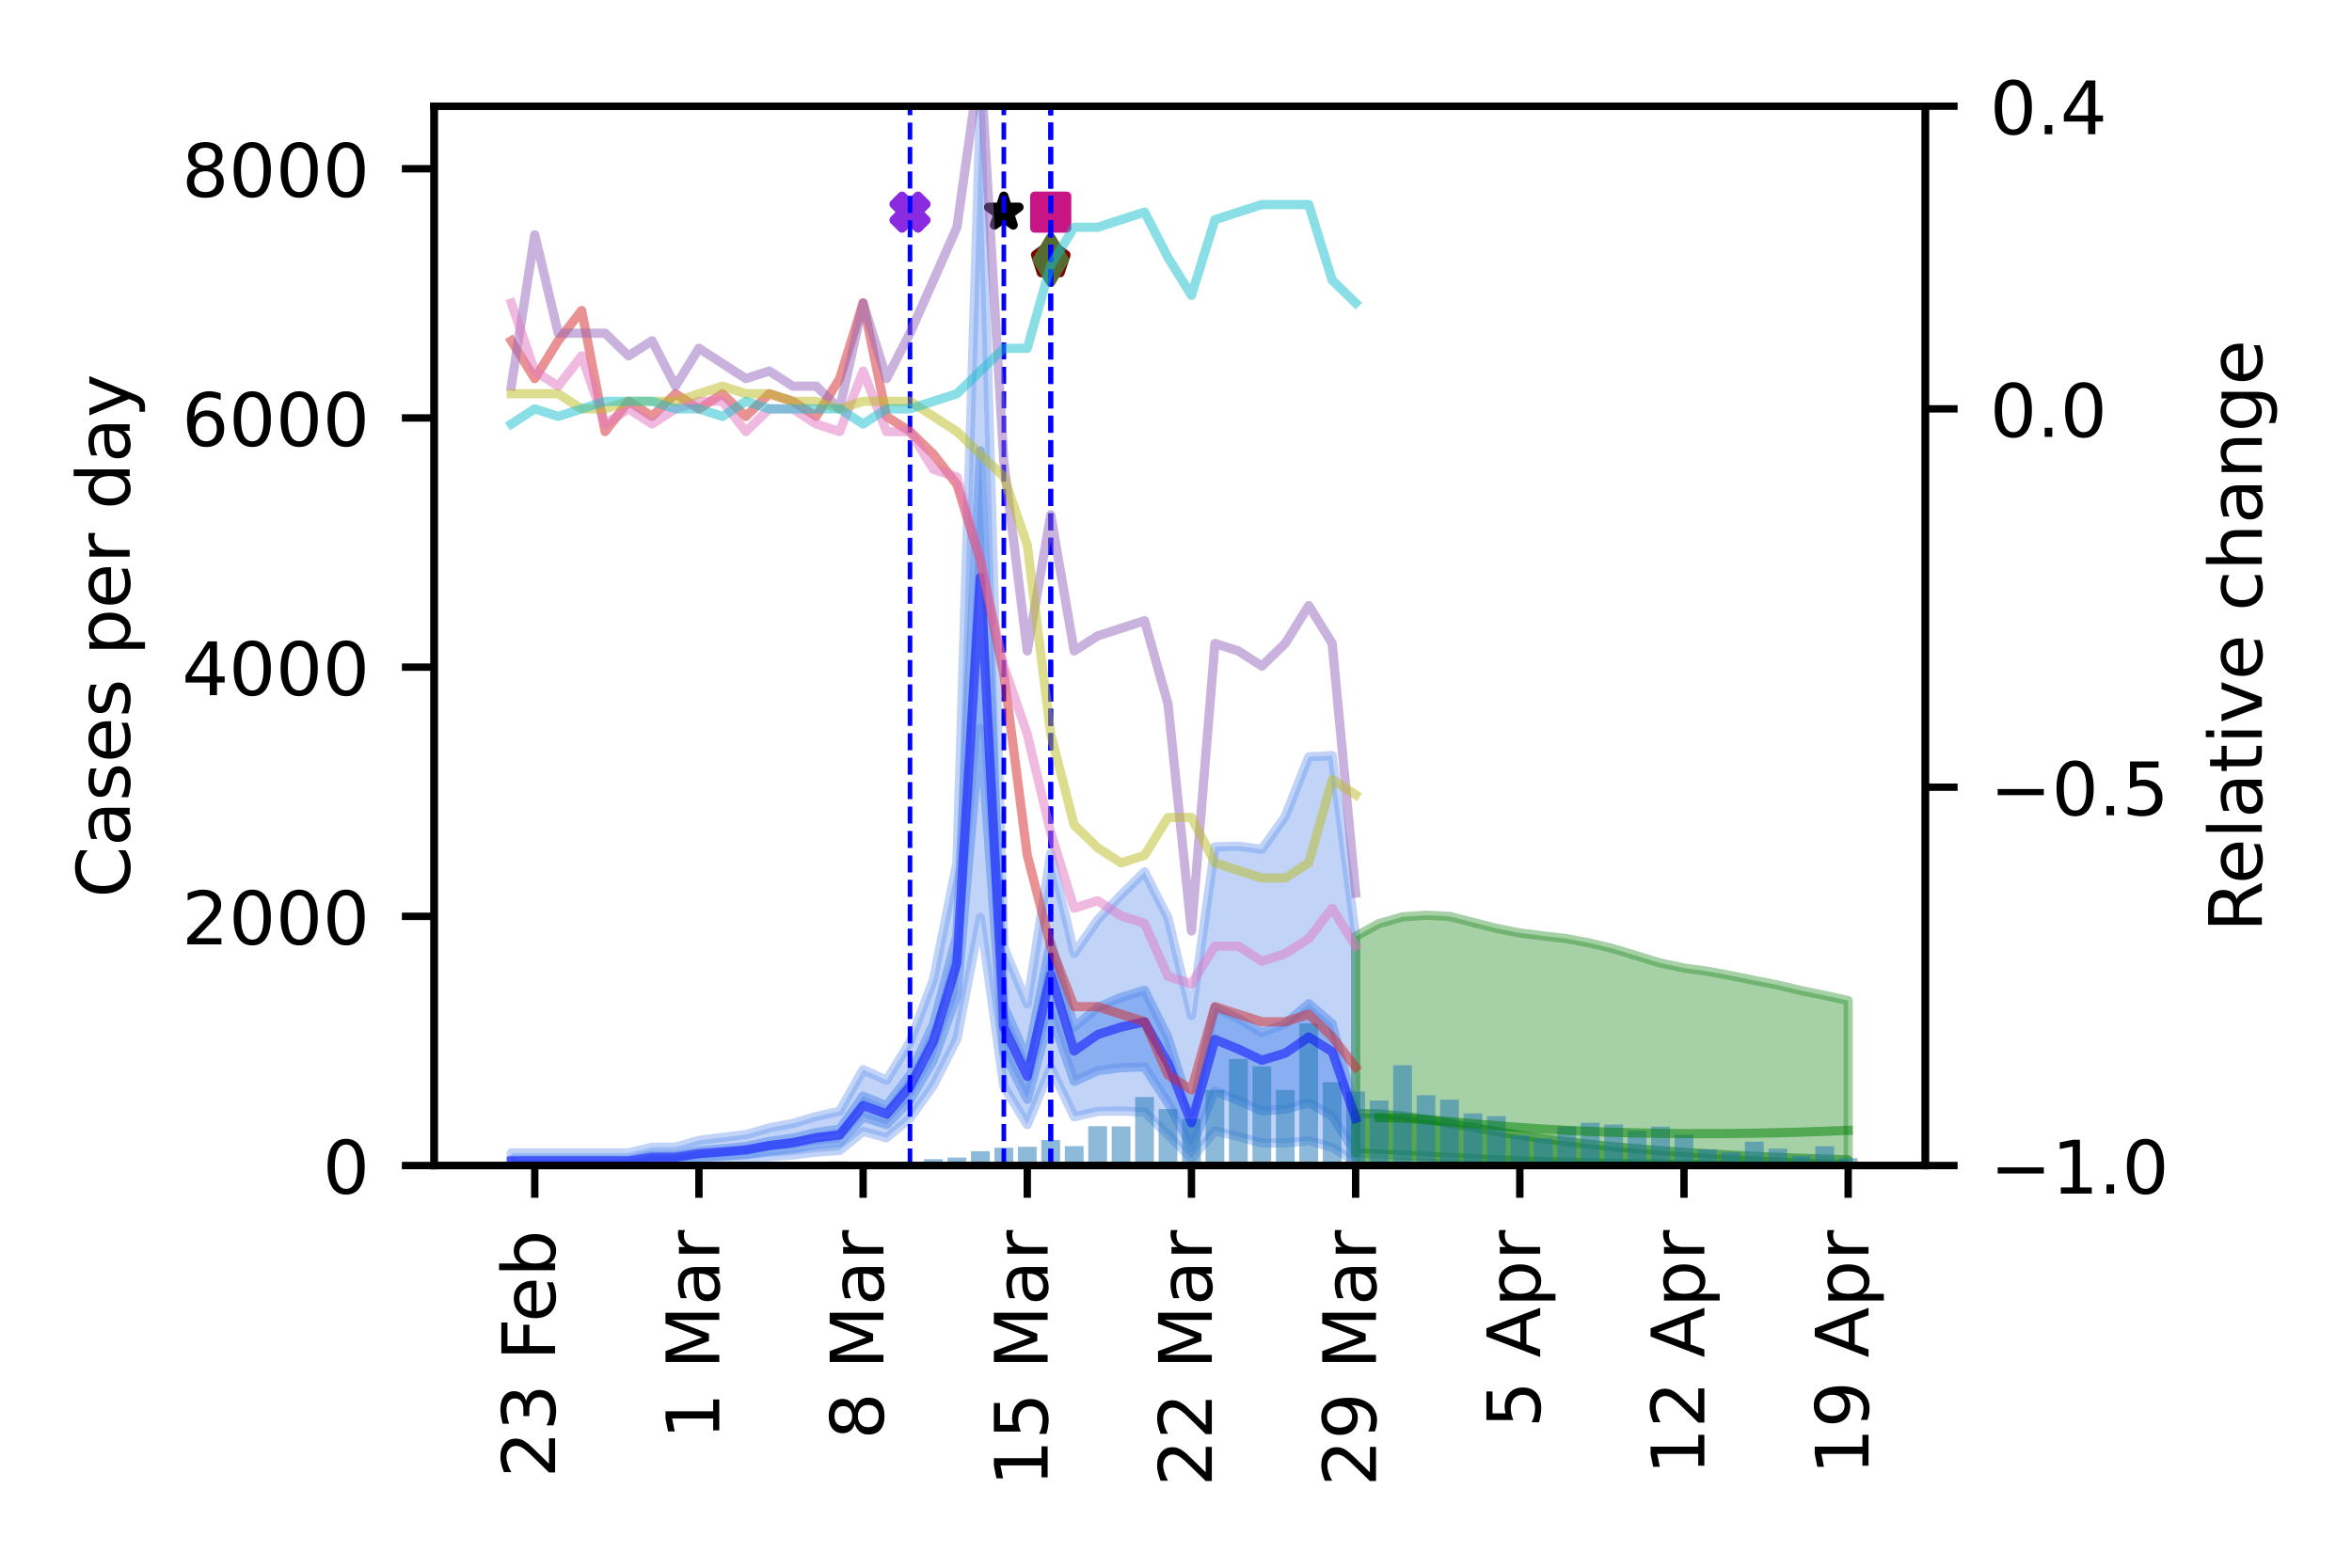 <?xml version="1.0" encoding="utf-8" standalone="no"?>
<!DOCTYPE svg PUBLIC "-//W3C//DTD SVG 1.1//EN"
  "http://www.w3.org/Graphics/SVG/1.1/DTD/svg11.dtd">
<!-- Created with matplotlib (https://matplotlib.org/) -->
<svg height="170.079pt" version="1.1" viewBox="0 0 255.118 170.079" width="255.118pt" xmlns="http://www.w3.org/2000/svg" xmlns:xlink="http://www.w3.org/1999/xlink">
 <defs>
  <style type="text/css">
*{stroke-linecap:butt;stroke-linejoin:round;}
  </style>
 </defs>
 <g id="figure_1">
  <g id="patch_1">
   <path d="M 0 170.079 
L 255.118 170.079 
L 255.118 0 
L 0 0 
z
" style="fill:#ffffff;"/>
  </g>
  <g id="axes_1">
   <g id="patch_2">
    <path d="M 47.09 126.449 
L 208.838 126.449 
L 208.838 11.52 
L 47.09 11.52 
z
" style="fill:#ffffff;"/>
   </g>
   <g id="PolyCollection_1">
    <defs>
     <path d="M 55.46 -44.997 
L 55.46 -43.744 
L 58.004 -43.744 
L 60.548 -43.744 
L 63.092 -43.744 
L 65.636 -43.744 
L 68.18 -43.744 
L 70.724 -43.933 
L 73.268 -43.929 
L 75.812 -44.102 
L 78.356 -44.201 
L 80.9 -44.327 
L 83.444 -44.583 
L 85.988 -44.771 
L 88.532 -45.092 
L 91.076 -45.258 
L 93.62 -47.334 
L 96.164 -46.644 
L 98.708 -48.768 
L 101.252 -52.342 
L 103.796 -57.361 
L 106.34 -70.535 
L 108.884 -52.233 
L 111.428 -48.067 
L 113.972 -54.284 
L 116.516 -48.922 
L 119.06 -49.502 
L 121.604 -49.544 
L 124.148 -49.429 
L 126.692 -46.967 
L 129.236 -44.387 
L 131.78 -47.405 
L 134.324 -46.764 
L 136.868 -46.085 
L 139.412 -46.077 
L 141.956 -46.318 
L 144.5 -45.622 
L 147.044 -44.004 
L 147.044 -68.489 
L 147.044 -68.489 
L 144.5 -88.104 
L 141.956 -87.97 
L 139.412 -81.518 
L 136.868 -77.929 
L 134.324 -78.281 
L 131.78 -78.204 
L 129.236 -59.916 
L 126.692 -70.486 
L 124.148 -75.498 
L 121.604 -72.997 
L 119.06 -70.285 
L 116.516 -66.642 
L 113.972 -77.481 
L 111.428 -61.159 
L 108.884 -67.291 
L 106.34 -158.559 
L 103.796 -76.494 
L 101.252 -63.816 
L 98.708 -57.029 
L 96.164 -52.881 
L 93.62 -54.035 
L 91.076 -49.523 
L 88.532 -48.955 
L 85.988 -48.192 
L 83.444 -47.713 
L 80.9 -46.979 
L 78.356 -46.675 
L 75.812 -46.36 
L 73.268 -45.623 
L 70.724 -45.611 
L 68.18 -44.997 
L 65.636 -44.997 
L 63.092 -44.997 
L 60.548 -44.997 
L 58.004 -44.997 
L 55.46 -44.997 
z
" id="m8c7ae61e50" style="stroke:#6495ed;stroke-opacity:0.4;"/>
    </defs>
    <g clip-path="url(#p4f77be2c24)">
     <use style="fill:#6495ed;fill-opacity:0.4;stroke:#6495ed;stroke-opacity:0.4;" x="0" xlink:href="#m8c7ae61e50" y="170.079"/>
    </g>
   </g>
   <g id="PolyCollection_2">
    <defs>
     <path d="M 55.46 -44.244 
L 55.46 -43.894 
L 58.004 -43.894 
L 60.548 -43.894 
L 63.092 -43.894 
L 65.636 -43.894 
L 68.18 -43.894 
L 70.724 -44.22 
L 73.268 -44.213 
L 75.812 -44.503 
L 78.356 -44.655 
L 80.9 -44.826 
L 83.444 -45.21 
L 85.988 -45.466 
L 88.532 -45.92 
L 91.076 -46.151 
L 93.62 -48.896 
L 96.164 -48.073 
L 98.708 -50.725 
L 101.252 -55.067 
L 103.796 -62.091 
L 106.34 -91.063 
L 108.884 -55.939 
L 111.428 -50.824 
L 113.972 -60.192 
L 116.516 -52.763 
L 119.06 -53.921 
L 121.604 -54.245 
L 124.148 -54.33 
L 126.692 -50.436 
L 129.236 -45.634 
L 131.78 -51.73 
L 134.324 -50.694 
L 136.868 -49.562 
L 139.412 -49.742 
L 141.956 -50.457 
L 144.5 -49.007 
L 147.044 -44.99 
L 147.044 -49.289 
L 147.044 -49.289 
L 144.5 -59.007 
L 141.956 -61.191 
L 139.412 -59.015 
L 136.868 -58.041 
L 134.324 -59.556 
L 131.78 -60.803 
L 129.236 -49.316 
L 126.692 -57.493 
L 124.148 -62.649 
L 121.604 -61.858 
L 119.06 -60.786 
L 116.516 -58.623 
L 113.972 -67.876 
L 111.428 -55.19 
L 108.884 -60.922 
L 106.34 -121.166 
L 103.796 -68.569 
L 101.252 -58.942 
L 98.708 -53.439 
L 96.164 -50.11 
L 93.62 -51.157 
L 91.076 -47.572 
L 88.532 -47.211 
L 85.988 -46.599 
L 83.444 -46.239 
L 80.9 -45.689 
L 78.356 -45.452 
L 75.812 -45.223 
L 73.268 -44.741 
L 70.724 -44.744 
L 68.18 -44.244 
L 65.636 -44.244 
L 63.092 -44.244 
L 60.548 -44.244 
L 58.004 -44.244 
L 55.46 -44.244 
z
" id="m385dd2dbc4" style="stroke:#6495ed;stroke-opacity:0.6;"/>
    </defs>
    <g clip-path="url(#p4f77be2c24)">
     <use style="fill:#6495ed;fill-opacity:0.6;stroke:#6495ed;stroke-opacity:0.6;" x="0" xlink:href="#m385dd2dbc4" y="170.079"/>
    </g>
   </g>
   <g id="PolyCollection_3">
    <defs>
     <path d="M 147.044 -68.489 
L 147.044 -44.004 
L 149.588 -43.955 
L 152.132 -43.913 
L 154.676 -43.869 
L 157.22 -43.829 
L 159.764 -43.794 
L 162.308 -43.763 
L 164.852 -43.737 
L 167.396 -43.715 
L 169.94 -43.697 
L 172.484 -43.683 
L 175.028 -43.672 
L 177.572 -43.663 
L 180.116 -43.656 
L 182.66 -43.65 
L 185.204 -43.646 
L 187.748 -43.642 
L 190.292 -43.64 
L 192.836 -43.638 
L 195.38 -43.636 
L 197.924 -43.635 
L 200.468 -43.634 
L 200.468 -61.525 
L 200.468 -61.525 
L 197.924 -62.085 
L 195.38 -62.605 
L 192.836 -63.216 
L 190.292 -63.715 
L 187.748 -64.231 
L 185.204 -64.707 
L 182.66 -65.052 
L 180.116 -65.592 
L 177.572 -66.368 
L 175.028 -67.142 
L 172.484 -67.76 
L 169.94 -68.249 
L 167.396 -68.543 
L 164.852 -68.859 
L 162.308 -69.367 
L 159.764 -70.006 
L 157.22 -70.658 
L 154.676 -70.786 
L 152.132 -70.61 
L 149.588 -69.882 
L 147.044 -68.489 
z
" id="ma69e1a3e01" style="stroke:#228b22;stroke-opacity:0.4;"/>
    </defs>
    <g clip-path="url(#p4f77be2c24)">
     <use style="fill:#228b22;fill-opacity:0.4;stroke:#228b22;stroke-opacity:0.4;" x="0" xlink:href="#ma69e1a3e01" y="170.079"/>
    </g>
   </g>
   <g id="PolyCollection_4">
    <defs>
     <path d="M 147.044 -49.289 
L 147.044 -44.99 
L 149.588 -44.891 
L 152.132 -44.773 
L 154.676 -44.641 
L 157.22 -44.506 
L 159.764 -44.377 
L 162.308 -44.26 
L 164.852 -44.158 
L 167.396 -44.07 
L 169.94 -43.996 
L 172.484 -43.931 
L 175.028 -43.879 
L 177.572 -43.836 
L 180.116 -43.8 
L 182.66 -43.769 
L 185.204 -43.745 
L 187.748 -43.725 
L 190.292 -43.708 
L 192.836 -43.695 
L 195.38 -43.683 
L 197.924 -43.674 
L 200.468 -43.666 
L 200.468 -44.25 
L 200.468 -44.25 
L 197.924 -44.33 
L 195.38 -44.416 
L 192.836 -44.517 
L 190.292 -44.633 
L 187.748 -44.754 
L 185.204 -44.896 
L 182.66 -45.062 
L 180.116 -45.239 
L 177.572 -45.448 
L 175.028 -45.67 
L 172.484 -45.926 
L 169.94 -46.221 
L 167.396 -46.54 
L 164.852 -46.913 
L 162.308 -47.325 
L 159.764 -47.764 
L 157.22 -48.206 
L 154.676 -48.633 
L 152.132 -49.008 
L 149.588 -49.231 
L 147.044 -49.289 
z
" id="mb381c93f26" style="stroke:#228b22;stroke-opacity:0.6;"/>
    </defs>
    <g clip-path="url(#p4f77be2c24)">
     <use style="fill:#228b22;fill-opacity:0.6;stroke:#228b22;stroke-opacity:0.6;" x="0" xlink:href="#mb381c93f26" y="170.079"/>
    </g>
   </g>
   <g id="PathCollection_1">
    <defs>
     <path d="M -0.866 1.732 
L 0 0.866 
L 0.866 1.732 
L 1.732 0.866 
L 0.866 0 
L 1.732 -0.866 
L 0.866 -1.732 
L 0 -0.866 
L -0.866 -1.732 
L -1.732 -0.866 
L -0.866 0 
L -1.732 0.866 
z
" id="m01261a9354" style="stroke:#8a2be2;"/>
    </defs>
    <g clip-path="url(#p4f77be2c24)">
     <use style="fill:#8a2be2;stroke:#8a2be2;" x="98.708" xlink:href="#m01261a9354" y="23.013"/>
    </g>
   </g>
   <g id="PathCollection_2">
    <defs>
     <path d="M 0 -1.732 
L -0.389 -0.535 
L -1.647 -0.535 
L -0.629 0.204 
L -1.018 1.401 
L -0 0.662 
L 1.018 1.401 
L 0.629 0.204 
L 1.647 -0.535 
L 0.389 -0.535 
z
" id="m99757c0615" style="stroke:#000000;"/>
    </defs>
    <g clip-path="url(#p4f77be2c24)">
     <use style="stroke:#000000;" x="108.884" xlink:href="#m99757c0615" y="23.013"/>
    </g>
   </g>
   <g id="PathCollection_3">
    <defs>
     <path d="M -1.732 1.732 
L 1.732 1.732 
L 1.732 -1.732 
L -1.732 -1.732 
z
" id="m9af6809c92" style="stroke:#c71585;"/>
    </defs>
    <g clip-path="url(#p4f77be2c24)">
     <use style="fill:#c71585;stroke:#c71585;" x="113.972" xlink:href="#m9af6809c92" y="23.013"/>
    </g>
   </g>
   <g id="PathCollection_4">
    <defs>
     <path d="M 0 -1.732 
L -1.647 -0.535 
L -1.018 1.401 
L 1.018 1.401 
L 1.647 -0.535 
z
" id="md585a02ce7" style="stroke:#800000;"/>
    </defs>
    <g clip-path="url(#p4f77be2c24)">
     <use style="fill:#800000;stroke:#800000;" x="113.972" xlink:href="#md585a02ce7" y="28.185"/>
    </g>
   </g>
   <g id="PathCollection_5">
    <defs>
     <path d="M -0 2.449 
L 1.47 0 
L 0 -2.449 
L -1.47 -0 
z
" id="md67395e097" style="stroke:#556b2f;"/>
    </defs>
    <g clip-path="url(#p4f77be2c24)">
     <use style="fill:#556b2f;stroke:#556b2f;" x="113.972" xlink:href="#md67395e097" y="28.185"/>
    </g>
   </g>
   <g id="patch_3">
    <path clip-path="url(#p4f77be2c24)" d="M 54.442 126.449 
L 56.477 126.449 
L 56.477 126.449 
L 54.442 126.449 
z
" style="fill:#1f77b4;opacity:0.5;"/>
   </g>
   <g id="patch_4">
    <path clip-path="url(#p4f77be2c24)" d="M 56.986 126.449 
L 59.021 126.449 
L 59.021 126.449 
L 56.986 126.449 
z
" style="fill:#1f77b4;opacity:0.5;"/>
   </g>
   <g id="patch_5">
    <path clip-path="url(#p4f77be2c24)" d="M 59.53 126.449 
L 61.565 126.449 
L 61.565 126.449 
L 59.53 126.449 
z
" style="fill:#1f77b4;opacity:0.5;"/>
   </g>
   <g id="patch_6">
    <path clip-path="url(#p4f77be2c24)" d="M 62.074 126.449 
L 64.109 126.449 
L 64.109 126.449 
L 62.074 126.449 
z
" style="fill:#1f77b4;opacity:0.5;"/>
   </g>
   <g id="patch_7">
    <path clip-path="url(#p4f77be2c24)" d="M 64.618 126.449 
L 66.653 126.449 
L 66.653 126.422 
L 64.618 126.422 
z
" style="fill:#1f77b4;opacity:0.5;"/>
   </g>
   <g id="patch_8">
    <path clip-path="url(#p4f77be2c24)" d="M 67.162 126.449 
L 69.197 126.449 
L 69.197 126.449 
L 67.162 126.449 
z
" style="fill:#1f77b4;opacity:0.5;"/>
   </g>
   <g id="patch_9">
    <path clip-path="url(#p4f77be2c24)" d="M 69.706 126.449 
L 71.741 126.449 
L 71.741 126.408 
L 69.706 126.408 
z
" style="fill:#1f77b4;opacity:0.5;"/>
   </g>
   <g id="patch_10">
    <path clip-path="url(#p4f77be2c24)" d="M 72.25 126.449 
L 74.285 126.449 
L 74.285 126.422 
L 72.25 126.422 
z
" style="fill:#1f77b4;opacity:0.5;"/>
   </g>
   <g id="patch_11">
    <path clip-path="url(#p4f77be2c24)" d="M 74.794 126.449 
L 76.829 126.449 
L 76.829 126.408 
L 74.794 126.408 
z
" style="fill:#1f77b4;opacity:0.5;"/>
   </g>
   <g id="patch_12">
    <path clip-path="url(#p4f77be2c24)" d="M 77.338 126.449 
L 79.373 126.449 
L 79.373 126.395 
L 77.338 126.395 
z
" style="fill:#1f77b4;opacity:0.5;"/>
   </g>
   <g id="patch_13">
    <path clip-path="url(#p4f77be2c24)" d="M 79.882 126.449 
L 81.917 126.449 
L 81.917 126.395 
L 79.882 126.395 
z
" style="fill:#1f77b4;opacity:0.5;"/>
   </g>
   <g id="patch_14">
    <path clip-path="url(#p4f77be2c24)" d="M 82.426 126.449 
L 84.461 126.449 
L 84.461 126.368 
L 82.426 126.368 
z
" style="fill:#1f77b4;opacity:0.5;"/>
   </g>
   <g id="patch_15">
    <path clip-path="url(#p4f77be2c24)" d="M 84.97 126.449 
L 87.006 126.449 
L 87.006 126.381 
L 84.97 126.381 
z
" style="fill:#1f77b4;opacity:0.5;"/>
   </g>
   <g id="patch_16">
    <path clip-path="url(#p4f77be2c24)" d="M 87.514 126.449 
L 89.55 126.449 
L 89.55 126.287 
L 87.514 126.287 
z
" style="fill:#1f77b4;opacity:0.5;"/>
   </g>
   <g id="patch_17">
    <path clip-path="url(#p4f77be2c24)" d="M 90.058 126.449 
L 92.094 126.449 
L 92.094 126.003 
L 90.058 126.003 
z
" style="fill:#1f77b4;opacity:0.5;"/>
   </g>
   <g id="patch_18">
    <path clip-path="url(#p4f77be2c24)" d="M 92.602 126.449 
L 94.638 126.449 
L 94.638 126.111 
L 92.602 126.111 
z
" style="fill:#1f77b4;opacity:0.5;"/>
   </g>
   <g id="patch_19">
    <path clip-path="url(#p4f77be2c24)" d="M 95.146 126.449 
L 97.182 126.449 
L 97.182 126.408 
L 95.146 126.408 
z
" style="fill:#1f77b4;opacity:0.5;"/>
   </g>
   <g id="patch_20">
    <path clip-path="url(#p4f77be2c24)" d="M 97.69 126.449 
L 99.726 126.449 
L 99.726 126.057 
L 97.69 126.057 
z
" style="fill:#1f77b4;opacity:0.5;"/>
   </g>
   <g id="patch_21">
    <path clip-path="url(#p4f77be2c24)" d="M 100.234 126.449 
L 102.27 126.449 
L 102.27 125.759 
L 100.234 125.759 
z
" style="fill:#1f77b4;opacity:0.5;"/>
   </g>
   <g id="patch_22">
    <path clip-path="url(#p4f77be2c24)" d="M 102.778 126.449 
L 104.814 126.449 
L 104.814 125.584 
L 102.778 125.584 
z
" style="fill:#1f77b4;opacity:0.5;"/>
   </g>
   <g id="patch_23">
    <path clip-path="url(#p4f77be2c24)" d="M 105.322 126.449 
L 107.358 126.449 
L 107.358 124.894 
L 105.322 124.894 
z
" style="fill:#1f77b4;opacity:0.5;"/>
   </g>
   <g id="patch_24">
    <path clip-path="url(#p4f77be2c24)" d="M 107.866 126.449 
L 109.902 126.449 
L 109.902 124.516 
L 107.866 124.516 
z
" style="fill:#1f77b4;opacity:0.5;"/>
   </g>
   <g id="patch_25">
    <path clip-path="url(#p4f77be2c24)" d="M 110.41 126.449 
L 112.446 126.449 
L 112.446 124.408 
L 110.41 124.408 
z
" style="fill:#1f77b4;opacity:0.5;"/>
   </g>
   <g id="patch_26">
    <path clip-path="url(#p4f77be2c24)" d="M 112.954 126.449 
L 114.99 126.449 
L 114.99 123.678 
L 112.954 123.678 
z
" style="fill:#1f77b4;opacity:0.5;"/>
   </g>
   <g id="patch_27">
    <path clip-path="url(#p4f77be2c24)" d="M 115.498 126.449 
L 117.534 126.449 
L 117.534 124.34 
L 115.498 124.34 
z
" style="fill:#1f77b4;opacity:0.5;"/>
   </g>
   <g id="patch_28">
    <path clip-path="url(#p4f77be2c24)" d="M 118.042 126.449 
L 120.078 126.449 
L 120.078 122.177 
L 118.042 122.177 
z
" style="fill:#1f77b4;opacity:0.5;"/>
   </g>
   <g id="patch_29">
    <path clip-path="url(#p4f77be2c24)" d="M 120.586 126.449 
L 122.622 126.449 
L 122.622 122.204 
L 120.586 122.204 
z
" style="fill:#1f77b4;opacity:0.5;"/>
   </g>
   <g id="patch_30">
    <path clip-path="url(#p4f77be2c24)" d="M 123.13 126.449 
L 125.166 126.449 
L 125.166 119.014 
L 123.13 119.014 
z
" style="fill:#1f77b4;opacity:0.5;"/>
   </g>
   <g id="patch_31">
    <path clip-path="url(#p4f77be2c24)" d="M 125.674 126.449 
L 127.71 126.449 
L 127.71 120.325 
L 125.674 120.325 
z
" style="fill:#1f77b4;opacity:0.5;"/>
   </g>
   <g id="patch_32">
    <path clip-path="url(#p4f77be2c24)" d="M 128.218 126.449 
L 130.254 126.449 
L 130.254 121.38 
L 128.218 121.38 
z
" style="fill:#1f77b4;opacity:0.5;"/>
   </g>
   <g id="patch_33">
    <path clip-path="url(#p4f77be2c24)" d="M 130.762 126.449 
L 132.798 126.449 
L 132.798 118.244 
L 130.762 118.244 
z
" style="fill:#1f77b4;opacity:0.5;"/>
   </g>
   <g id="patch_34">
    <path clip-path="url(#p4f77be2c24)" d="M 133.306 126.449 
L 135.342 126.449 
L 135.342 114.891 
L 133.306 114.891 
z
" style="fill:#1f77b4;opacity:0.5;"/>
   </g>
   <g id="patch_35">
    <path clip-path="url(#p4f77be2c24)" d="M 135.85 126.449 
L 137.886 126.449 
L 137.886 115.689 
L 135.85 115.689 
z
" style="fill:#1f77b4;opacity:0.5;"/>
   </g>
   <g id="patch_36">
    <path clip-path="url(#p4f77be2c24)" d="M 138.394 126.449 
L 140.43 126.449 
L 140.43 118.257 
L 138.394 118.257 
z
" style="fill:#1f77b4;opacity:0.5;"/>
   </g>
   <g id="patch_37">
    <path clip-path="url(#p4f77be2c24)" d="M 140.939 126.449 
L 142.974 126.449 
L 142.974 111.025 
L 140.939 111.025 
z
" style="fill:#1f77b4;opacity:0.5;"/>
   </g>
   <g id="patch_38">
    <path clip-path="url(#p4f77be2c24)" d="M 143.483 126.449 
L 145.518 126.449 
L 145.518 117.419 
L 143.483 117.419 
z
" style="fill:#1f77b4;opacity:0.5;"/>
   </g>
   <g id="patch_39">
    <path clip-path="url(#p4f77be2c24)" d="M 146.027 126.449 
L 148.062 126.449 
L 148.062 118.419 
L 146.027 118.419 
z
" style="fill:#1f77b4;opacity:0.5;"/>
   </g>
   <g id="patch_40">
    <path clip-path="url(#p4f77be2c24)" d="M 148.571 126.449 
L 150.606 126.449 
L 150.606 119.393 
L 148.571 119.393 
z
" style="fill:#1f77b4;opacity:0.5;"/>
   </g>
   <g id="patch_41">
    <path clip-path="url(#p4f77be2c24)" d="M 151.115 126.449 
L 153.15 126.449 
L 153.15 115.567 
L 151.115 115.567 
z
" style="fill:#1f77b4;opacity:0.5;"/>
   </g>
   <g id="patch_42">
    <path clip-path="url(#p4f77be2c24)" d="M 153.659 126.449 
L 155.694 126.449 
L 155.694 118.825 
L 153.659 118.825 
z
" style="fill:#1f77b4;opacity:0.5;"/>
   </g>
   <g id="patch_43">
    <path clip-path="url(#p4f77be2c24)" d="M 156.203 126.449 
L 158.238 126.449 
L 158.238 119.298 
L 156.203 119.298 
z
" style="fill:#1f77b4;opacity:0.5;"/>
   </g>
   <g id="patch_44">
    <path clip-path="url(#p4f77be2c24)" d="M 158.747 126.449 
L 160.782 126.449 
L 160.782 120.798 
L 158.747 120.798 
z
" style="fill:#1f77b4;opacity:0.5;"/>
   </g>
   <g id="patch_45">
    <path clip-path="url(#p4f77be2c24)" d="M 161.291 126.449 
L 163.326 126.449 
L 163.326 121.096 
L 161.291 121.096 
z
" style="fill:#1f77b4;opacity:0.5;"/>
   </g>
   <g id="patch_46">
    <path clip-path="url(#p4f77be2c24)" d="M 163.835 126.449 
L 165.87 126.449 
L 165.87 123.191 
L 163.835 123.191 
z
" style="fill:#1f77b4;opacity:0.5;"/>
   </g>
   <g id="patch_47">
    <path clip-path="url(#p4f77be2c24)" d="M 166.379 126.449 
L 168.414 126.449 
L 168.414 123.515 
L 166.379 123.515 
z
" style="fill:#1f77b4;opacity:0.5;"/>
   </g>
   <g id="patch_48">
    <path clip-path="url(#p4f77be2c24)" d="M 168.923 126.449 
L 170.958 126.449 
L 170.958 122.204 
L 168.923 122.204 
z
" style="fill:#1f77b4;opacity:0.5;"/>
   </g>
   <g id="patch_49">
    <path clip-path="url(#p4f77be2c24)" d="M 171.467 126.449 
L 173.502 126.449 
L 173.502 121.812 
L 171.467 121.812 
z
" style="fill:#1f77b4;opacity:0.5;"/>
   </g>
   <g id="patch_50">
    <path clip-path="url(#p4f77be2c24)" d="M 174.011 126.449 
L 176.046 126.449 
L 176.046 122.001 
L 174.011 122.001 
z
" style="fill:#1f77b4;opacity:0.5;"/>
   </g>
   <g id="patch_51">
    <path clip-path="url(#p4f77be2c24)" d="M 176.555 126.449 
L 178.59 126.449 
L 178.59 122.677 
L 176.555 122.677 
z
" style="fill:#1f77b4;opacity:0.5;"/>
   </g>
   <g id="patch_52">
    <path clip-path="url(#p4f77be2c24)" d="M 179.099 126.449 
L 181.134 126.449 
L 181.134 122.231 
L 179.099 122.231 
z
" style="fill:#1f77b4;opacity:0.5;"/>
   </g>
   <g id="patch_53">
    <path clip-path="url(#p4f77be2c24)" d="M 181.643 126.449 
L 183.678 126.449 
L 183.678 123.11 
L 181.643 123.11 
z
" style="fill:#1f77b4;opacity:0.5;"/>
   </g>
   <g id="patch_54">
    <path clip-path="url(#p4f77be2c24)" d="M 184.187 126.449 
L 186.222 126.449 
L 186.222 124.691 
L 184.187 124.691 
z
" style="fill:#1f77b4;opacity:0.5;"/>
   </g>
   <g id="patch_55">
    <path clip-path="url(#p4f77be2c24)" d="M 186.731 126.449 
L 188.766 126.449 
L 188.766 125.016 
L 186.731 125.016 
z
" style="fill:#1f77b4;opacity:0.5;"/>
   </g>
   <g id="patch_56">
    <path clip-path="url(#p4f77be2c24)" d="M 189.275 126.449 
L 191.31 126.449 
L 191.31 123.867 
L 189.275 123.867 
z
" style="fill:#1f77b4;opacity:0.5;"/>
   </g>
   <g id="patch_57">
    <path clip-path="url(#p4f77be2c24)" d="M 191.819 126.449 
L 193.854 126.449 
L 193.854 124.61 
L 191.819 124.61 
z
" style="fill:#1f77b4;opacity:0.5;"/>
   </g>
   <g id="patch_58">
    <path clip-path="url(#p4f77be2c24)" d="M 194.363 126.449 
L 196.398 126.449 
L 196.398 125.394 
L 194.363 125.394 
z
" style="fill:#1f77b4;opacity:0.5;"/>
   </g>
   <g id="patch_59">
    <path clip-path="url(#p4f77be2c24)" d="M 196.907 126.449 
L 198.942 126.449 
L 198.942 124.354 
L 196.907 124.354 
z
" style="fill:#1f77b4;opacity:0.5;"/>
   </g>
   <g id="patch_60">
    <path clip-path="url(#p4f77be2c24)" d="M 199.451 126.449 
L 201.486 126.449 
L 201.486 125.651 
L 199.451 125.651 
z
" style="fill:#1f77b4;opacity:0.5;"/>
   </g>
   <g id="matplotlib.axis_1">
    <g id="xtick_1">
     <g id="line2d_1">
      <defs>
       <path d="M 0 0 
L 0 3.5 
" id="md9a129c211" style="stroke:#000000;stroke-width:0.8;"/>
      </defs>
      <g>
       <use style="stroke:#000000;stroke-width:0.8;" x="200.468" xlink:href="#md9a129c211" y="126.449"/>
      </g>
     </g>
     <g id="text_1">
      <!-- 19 Apr -->
      <defs>
       <path d="M 12.406 8.297 
L 28.516 8.297 
L 28.516 63.922 
L 10.984 60.406 
L 10.984 69.391 
L 28.422 72.906 
L 38.281 72.906 
L 38.281 8.297 
L 54.391 8.297 
L 54.391 0 
L 12.406 0 
z
" id="DejaVuSans-49"/>
       <path d="M 10.984 1.516 
L 10.984 10.5 
Q 14.703 8.734 18.5 7.812 
Q 22.312 6.891 25.984 6.891 
Q 35.75 6.891 40.891 13.453 
Q 46.047 20.016 46.781 33.406 
Q 43.953 29.203 39.594 26.953 
Q 35.25 24.703 29.984 24.703 
Q 19.047 24.703 12.672 31.312 
Q 6.297 37.938 6.297 49.422 
Q 6.297 60.641 12.938 67.422 
Q 19.578 74.219 30.609 74.219 
Q 43.266 74.219 49.922 64.516 
Q 56.594 54.828 56.594 36.375 
Q 56.594 19.141 48.406 8.859 
Q 40.234 -1.422 26.422 -1.422 
Q 22.703 -1.422 18.891 -0.688 
Q 15.094 0.047 10.984 1.516 
z
M 30.609 32.422 
Q 37.25 32.422 41.125 36.953 
Q 45.016 41.5 45.016 49.422 
Q 45.016 57.281 41.125 61.844 
Q 37.25 66.406 30.609 66.406 
Q 23.969 66.406 20.094 61.844 
Q 16.219 57.281 16.219 49.422 
Q 16.219 41.5 20.094 36.953 
Q 23.969 32.422 30.609 32.422 
z
" id="DejaVuSans-57"/>
       <path id="DejaVuSans-32"/>
       <path d="M 34.188 63.188 
L 20.797 26.906 
L 47.609 26.906 
z
M 28.609 72.906 
L 39.797 72.906 
L 67.578 0 
L 57.328 0 
L 50.688 18.703 
L 17.828 18.703 
L 11.188 0 
L 0.781 0 
z
" id="DejaVuSans-65"/>
       <path d="M 18.109 8.203 
L 18.109 -20.797 
L 9.078 -20.797 
L 9.078 54.688 
L 18.109 54.688 
L 18.109 46.391 
Q 20.953 51.266 25.266 53.625 
Q 29.594 56 35.594 56 
Q 45.562 56 51.781 48.094 
Q 58.016 40.188 58.016 27.297 
Q 58.016 14.406 51.781 6.484 
Q 45.562 -1.422 35.594 -1.422 
Q 29.594 -1.422 25.266 0.953 
Q 20.953 3.328 18.109 8.203 
z
M 48.688 27.297 
Q 48.688 37.203 44.609 42.844 
Q 40.531 48.484 33.406 48.484 
Q 26.266 48.484 22.188 42.844 
Q 18.109 37.203 18.109 27.297 
Q 18.109 17.391 22.188 11.75 
Q 26.266 6.109 33.406 6.109 
Q 40.531 6.109 44.609 11.75 
Q 48.688 17.391 48.688 27.297 
z
" id="DejaVuSans-112"/>
       <path d="M 41.109 46.297 
Q 39.594 47.172 37.812 47.578 
Q 36.031 48 33.891 48 
Q 26.266 48 22.188 43.047 
Q 18.109 38.094 18.109 28.812 
L 18.109 0 
L 9.078 0 
L 9.078 54.688 
L 18.109 54.688 
L 18.109 46.188 
Q 20.953 51.172 25.484 53.578 
Q 30.031 56 36.531 56 
Q 37.453 56 38.578 55.875 
Q 39.703 55.766 41.062 55.516 
z
" id="DejaVuSans-114"/>
      </defs>
      <g transform="translate(202.676 160.011)rotate(-90)scale(0.08 -0.08)">
       <use xlink:href="#DejaVuSans-49"/>
       <use x="63.623" xlink:href="#DejaVuSans-57"/>
       <use x="127.246" xlink:href="#DejaVuSans-32"/>
       <use x="159.033" xlink:href="#DejaVuSans-65"/>
       <use x="227.441" xlink:href="#DejaVuSans-112"/>
       <use x="290.918" xlink:href="#DejaVuSans-114"/>
      </g>
     </g>
    </g>
    <g id="xtick_2">
     <g id="line2d_2">
      <g>
       <use style="stroke:#000000;stroke-width:0.8;" x="182.66" xlink:href="#md9a129c211" y="126.449"/>
      </g>
     </g>
     <g id="text_2">
      <!-- 12 Apr -->
      <defs>
       <path d="M 19.188 8.297 
L 53.609 8.297 
L 53.609 0 
L 7.328 0 
L 7.328 8.297 
Q 12.938 14.109 22.625 23.891 
Q 32.328 33.688 34.812 36.531 
Q 39.547 41.844 41.422 45.531 
Q 43.312 49.219 43.312 52.781 
Q 43.312 58.594 39.234 62.25 
Q 35.156 65.922 28.609 65.922 
Q 23.969 65.922 18.812 64.312 
Q 13.672 62.703 7.812 59.422 
L 7.812 69.391 
Q 13.766 71.781 18.938 73 
Q 24.125 74.219 28.422 74.219 
Q 39.75 74.219 46.484 68.547 
Q 53.219 62.891 53.219 53.422 
Q 53.219 48.922 51.531 44.891 
Q 49.859 40.875 45.406 35.406 
Q 44.188 33.984 37.641 27.219 
Q 31.109 20.453 19.188 8.297 
z
" id="DejaVuSans-50"/>
      </defs>
      <g transform="translate(184.868 160.011)rotate(-90)scale(0.08 -0.08)">
       <use xlink:href="#DejaVuSans-49"/>
       <use x="63.623" xlink:href="#DejaVuSans-50"/>
       <use x="127.246" xlink:href="#DejaVuSans-32"/>
       <use x="159.033" xlink:href="#DejaVuSans-65"/>
       <use x="227.441" xlink:href="#DejaVuSans-112"/>
       <use x="290.918" xlink:href="#DejaVuSans-114"/>
      </g>
     </g>
    </g>
    <g id="xtick_3">
     <g id="line2d_3">
      <g>
       <use style="stroke:#000000;stroke-width:0.8;" x="164.852" xlink:href="#md9a129c211" y="126.449"/>
      </g>
     </g>
     <g id="text_3">
      <!-- 5 Apr -->
      <defs>
       <path d="M 10.797 72.906 
L 49.516 72.906 
L 49.516 64.594 
L 19.828 64.594 
L 19.828 46.734 
Q 21.969 47.469 24.109 47.828 
Q 26.266 48.188 28.422 48.188 
Q 40.625 48.188 47.75 41.5 
Q 54.891 34.812 54.891 23.391 
Q 54.891 11.625 47.562 5.094 
Q 40.234 -1.422 26.906 -1.422 
Q 22.312 -1.422 17.547 -0.641 
Q 12.797 0.141 7.719 1.703 
L 7.719 11.625 
Q 12.109 9.234 16.797 8.062 
Q 21.484 6.891 26.703 6.891 
Q 35.156 6.891 40.078 11.328 
Q 45.016 15.766 45.016 23.391 
Q 45.016 31 40.078 35.438 
Q 35.156 39.891 26.703 39.891 
Q 22.75 39.891 18.812 39.016 
Q 14.891 38.141 10.797 36.281 
z
" id="DejaVuSans-53"/>
      </defs>
      <g transform="translate(167.06 154.921)rotate(-90)scale(0.08 -0.08)">
       <use xlink:href="#DejaVuSans-53"/>
       <use x="63.623" xlink:href="#DejaVuSans-32"/>
       <use x="95.41" xlink:href="#DejaVuSans-65"/>
       <use x="163.818" xlink:href="#DejaVuSans-112"/>
       <use x="227.295" xlink:href="#DejaVuSans-114"/>
      </g>
     </g>
    </g>
    <g id="xtick_4">
     <g id="line2d_4">
      <g>
       <use style="stroke:#000000;stroke-width:0.8;" x="147.044" xlink:href="#md9a129c211" y="126.449"/>
      </g>
     </g>
     <g id="text_4">
      <!-- 29 Mar -->
      <defs>
       <path d="M 9.812 72.906 
L 24.516 72.906 
L 43.109 23.297 
L 61.812 72.906 
L 76.516 72.906 
L 76.516 0 
L 66.891 0 
L 66.891 64.016 
L 48.094 14.016 
L 38.188 14.016 
L 19.391 64.016 
L 19.391 0 
L 9.812 0 
z
" id="DejaVuSans-77"/>
       <path d="M 34.281 27.484 
Q 23.391 27.484 19.188 25 
Q 14.984 22.516 14.984 16.5 
Q 14.984 11.719 18.141 8.906 
Q 21.297 6.109 26.703 6.109 
Q 34.188 6.109 38.703 11.406 
Q 43.219 16.703 43.219 25.484 
L 43.219 27.484 
z
M 52.203 31.203 
L 52.203 0 
L 43.219 0 
L 43.219 8.297 
Q 40.141 3.328 35.547 0.953 
Q 30.953 -1.422 24.312 -1.422 
Q 15.922 -1.422 10.953 3.297 
Q 6 8.016 6 15.922 
Q 6 25.141 12.172 29.828 
Q 18.359 34.516 30.609 34.516 
L 43.219 34.516 
L 43.219 35.406 
Q 43.219 41.609 39.141 45 
Q 35.062 48.391 27.688 48.391 
Q 23 48.391 18.547 47.266 
Q 14.109 46.141 10.016 43.891 
L 10.016 52.203 
Q 14.938 54.109 19.578 55.047 
Q 24.219 56 28.609 56 
Q 40.484 56 46.344 49.844 
Q 52.203 43.703 52.203 31.203 
z
" id="DejaVuSans-97"/>
      </defs>
      <g transform="translate(149.252 161.265)rotate(-90)scale(0.08 -0.08)">
       <use xlink:href="#DejaVuSans-50"/>
       <use x="63.623" xlink:href="#DejaVuSans-57"/>
       <use x="127.246" xlink:href="#DejaVuSans-32"/>
       <use x="159.033" xlink:href="#DejaVuSans-77"/>
       <use x="245.312" xlink:href="#DejaVuSans-97"/>
       <use x="306.592" xlink:href="#DejaVuSans-114"/>
      </g>
     </g>
    </g>
    <g id="xtick_5">
     <g id="line2d_5">
      <g>
       <use style="stroke:#000000;stroke-width:0.8;" x="129.236" xlink:href="#md9a129c211" y="126.449"/>
      </g>
     </g>
     <g id="text_5">
      <!-- 22 Mar -->
      <g transform="translate(131.444 161.265)rotate(-90)scale(0.08 -0.08)">
       <use xlink:href="#DejaVuSans-50"/>
       <use x="63.623" xlink:href="#DejaVuSans-50"/>
       <use x="127.246" xlink:href="#DejaVuSans-32"/>
       <use x="159.033" xlink:href="#DejaVuSans-77"/>
       <use x="245.312" xlink:href="#DejaVuSans-97"/>
       <use x="306.592" xlink:href="#DejaVuSans-114"/>
      </g>
     </g>
    </g>
    <g id="xtick_6">
     <g id="line2d_6">
      <g>
       <use style="stroke:#000000;stroke-width:0.8;" x="111.428" xlink:href="#md9a129c211" y="126.449"/>
      </g>
     </g>
     <g id="text_6">
      <!-- 15 Mar -->
      <g transform="translate(113.635 161.265)rotate(-90)scale(0.08 -0.08)">
       <use xlink:href="#DejaVuSans-49"/>
       <use x="63.623" xlink:href="#DejaVuSans-53"/>
       <use x="127.246" xlink:href="#DejaVuSans-32"/>
       <use x="159.033" xlink:href="#DejaVuSans-77"/>
       <use x="245.312" xlink:href="#DejaVuSans-97"/>
       <use x="306.592" xlink:href="#DejaVuSans-114"/>
      </g>
     </g>
    </g>
    <g id="xtick_7">
     <g id="line2d_7">
      <g>
       <use style="stroke:#000000;stroke-width:0.8;" x="93.62" xlink:href="#md9a129c211" y="126.449"/>
      </g>
     </g>
     <g id="text_7">
      <!-- 8 Mar -->
      <defs>
       <path d="M 31.781 34.625 
Q 24.75 34.625 20.719 30.859 
Q 16.703 27.094 16.703 20.516 
Q 16.703 13.922 20.719 10.156 
Q 24.75 6.391 31.781 6.391 
Q 38.812 6.391 42.859 10.172 
Q 46.922 13.969 46.922 20.516 
Q 46.922 27.094 42.891 30.859 
Q 38.875 34.625 31.781 34.625 
z
M 21.922 38.812 
Q 15.578 40.375 12.031 44.719 
Q 8.5 49.078 8.5 55.328 
Q 8.5 64.062 14.719 69.141 
Q 20.953 74.219 31.781 74.219 
Q 42.672 74.219 48.875 69.141 
Q 55.078 64.062 55.078 55.328 
Q 55.078 49.078 51.531 44.719 
Q 48 40.375 41.703 38.812 
Q 48.828 37.156 52.797 32.312 
Q 56.781 27.484 56.781 20.516 
Q 56.781 9.906 50.312 4.234 
Q 43.844 -1.422 31.781 -1.422 
Q 19.734 -1.422 13.25 4.234 
Q 6.781 9.906 6.781 20.516 
Q 6.781 27.484 10.781 32.312 
Q 14.797 37.156 21.922 38.812 
z
M 18.312 54.391 
Q 18.312 48.734 21.844 45.562 
Q 25.391 42.391 31.781 42.391 
Q 38.141 42.391 41.719 45.562 
Q 45.312 48.734 45.312 54.391 
Q 45.312 60.062 41.719 63.234 
Q 38.141 66.406 31.781 66.406 
Q 25.391 66.406 21.844 63.234 
Q 18.312 60.062 18.312 54.391 
z
" id="DejaVuSans-56"/>
      </defs>
      <g transform="translate(95.827 156.175)rotate(-90)scale(0.08 -0.08)">
       <use xlink:href="#DejaVuSans-56"/>
       <use x="63.623" xlink:href="#DejaVuSans-32"/>
       <use x="95.41" xlink:href="#DejaVuSans-77"/>
       <use x="181.689" xlink:href="#DejaVuSans-97"/>
       <use x="242.969" xlink:href="#DejaVuSans-114"/>
      </g>
     </g>
    </g>
    <g id="xtick_8">
     <g id="line2d_8">
      <g>
       <use style="stroke:#000000;stroke-width:0.8;" x="75.812" xlink:href="#md9a129c211" y="126.449"/>
      </g>
     </g>
     <g id="text_8">
      <!-- 1 Mar -->
      <g transform="translate(78.019 156.175)rotate(-90)scale(0.08 -0.08)">
       <use xlink:href="#DejaVuSans-49"/>
       <use x="63.623" xlink:href="#DejaVuSans-32"/>
       <use x="95.41" xlink:href="#DejaVuSans-77"/>
       <use x="181.689" xlink:href="#DejaVuSans-97"/>
       <use x="242.969" xlink:href="#DejaVuSans-114"/>
      </g>
     </g>
    </g>
    <g id="xtick_9">
     <g id="line2d_9">
      <g>
       <use style="stroke:#000000;stroke-width:0.8;" x="58.004" xlink:href="#md9a129c211" y="126.449"/>
      </g>
     </g>
     <g id="text_9">
      <!-- 23 Feb -->
      <defs>
       <path d="M 40.578 39.312 
Q 47.656 37.797 51.625 33 
Q 55.609 28.219 55.609 21.188 
Q 55.609 10.406 48.188 4.484 
Q 40.766 -1.422 27.094 -1.422 
Q 22.516 -1.422 17.656 -0.516 
Q 12.797 0.391 7.625 2.203 
L 7.625 11.719 
Q 11.719 9.328 16.594 8.109 
Q 21.484 6.891 26.812 6.891 
Q 36.078 6.891 40.938 10.547 
Q 45.797 14.203 45.797 21.188 
Q 45.797 27.641 41.281 31.266 
Q 36.766 34.906 28.719 34.906 
L 20.219 34.906 
L 20.219 43.016 
L 29.109 43.016 
Q 36.375 43.016 40.234 45.922 
Q 44.094 48.828 44.094 54.297 
Q 44.094 59.906 40.109 62.906 
Q 36.141 65.922 28.719 65.922 
Q 24.656 65.922 20.016 65.031 
Q 15.375 64.156 9.812 62.312 
L 9.812 71.094 
Q 15.438 72.656 20.344 73.438 
Q 25.25 74.219 29.594 74.219 
Q 40.828 74.219 47.359 69.109 
Q 53.906 64.016 53.906 55.328 
Q 53.906 49.266 50.438 45.094 
Q 46.969 40.922 40.578 39.312 
z
" id="DejaVuSans-51"/>
       <path d="M 9.812 72.906 
L 51.703 72.906 
L 51.703 64.594 
L 19.672 64.594 
L 19.672 43.109 
L 48.578 43.109 
L 48.578 34.812 
L 19.672 34.812 
L 19.672 0 
L 9.812 0 
z
" id="DejaVuSans-70"/>
       <path d="M 56.203 29.594 
L 56.203 25.203 
L 14.891 25.203 
Q 15.484 15.922 20.484 11.062 
Q 25.484 6.203 34.422 6.203 
Q 39.594 6.203 44.453 7.469 
Q 49.312 8.734 54.109 11.281 
L 54.109 2.781 
Q 49.266 0.734 44.188 -0.344 
Q 39.109 -1.422 33.891 -1.422 
Q 20.797 -1.422 13.156 6.188 
Q 5.516 13.812 5.516 26.812 
Q 5.516 40.234 12.766 48.109 
Q 20.016 56 32.328 56 
Q 43.359 56 49.781 48.891 
Q 56.203 41.797 56.203 29.594 
z
M 47.219 32.234 
Q 47.125 39.594 43.094 43.984 
Q 39.062 48.391 32.422 48.391 
Q 24.906 48.391 20.391 44.141 
Q 15.875 39.891 15.188 32.172 
z
" id="DejaVuSans-101"/>
       <path d="M 48.688 27.297 
Q 48.688 37.203 44.609 42.844 
Q 40.531 48.484 33.406 48.484 
Q 26.266 48.484 22.188 42.844 
Q 18.109 37.203 18.109 27.297 
Q 18.109 17.391 22.188 11.75 
Q 26.266 6.109 33.406 6.109 
Q 40.531 6.109 44.609 11.75 
Q 48.688 17.391 48.688 27.297 
z
M 18.109 46.391 
Q 20.953 51.266 25.266 53.625 
Q 29.594 56 35.594 56 
Q 45.562 56 51.781 48.094 
Q 58.016 40.188 58.016 27.297 
Q 58.016 14.406 51.781 6.484 
Q 45.562 -1.422 35.594 -1.422 
Q 29.594 -1.422 25.266 0.953 
Q 20.953 3.328 18.109 8.203 
L 18.109 0 
L 9.078 0 
L 9.078 75.984 
L 18.109 75.984 
z
" id="DejaVuSans-98"/>
      </defs>
      <g transform="translate(60.211 160.334)rotate(-90)scale(0.08 -0.08)">
       <use xlink:href="#DejaVuSans-50"/>
       <use x="63.623" xlink:href="#DejaVuSans-51"/>
       <use x="127.246" xlink:href="#DejaVuSans-32"/>
       <use x="159.033" xlink:href="#DejaVuSans-70"/>
       <use x="211.053" xlink:href="#DejaVuSans-101"/>
       <use x="272.576" xlink:href="#DejaVuSans-98"/>
      </g>
     </g>
    </g>
   </g>
   <g id="matplotlib.axis_2">
    <g id="ytick_1">
     <g id="line2d_10">
      <defs>
       <path d="M 0 0 
L -3.5 0 
" id="m6591c2a369" style="stroke:#000000;stroke-width:0.8;"/>
      </defs>
      <g>
       <use style="stroke:#000000;stroke-width:0.8;" x="47.09" xlink:href="#m6591c2a369" y="126.449"/>
      </g>
     </g>
     <g id="text_10">
      <!-- 0 -->
      <defs>
       <path d="M 31.781 66.406 
Q 24.172 66.406 20.328 58.906 
Q 16.5 51.422 16.5 36.375 
Q 16.5 21.391 20.328 13.891 
Q 24.172 6.391 31.781 6.391 
Q 39.453 6.391 43.281 13.891 
Q 47.125 21.391 47.125 36.375 
Q 47.125 51.422 43.281 58.906 
Q 39.453 66.406 31.781 66.406 
z
M 31.781 74.219 
Q 44.047 74.219 50.516 64.516 
Q 56.984 54.828 56.984 36.375 
Q 56.984 17.969 50.516 8.266 
Q 44.047 -1.422 31.781 -1.422 
Q 19.531 -1.422 13.062 8.266 
Q 6.594 17.969 6.594 36.375 
Q 6.594 54.828 13.062 64.516 
Q 19.531 74.219 31.781 74.219 
z
" id="DejaVuSans-48"/>
      </defs>
      <g transform="translate(35 129.488)scale(0.08 -0.08)">
       <use xlink:href="#DejaVuSans-48"/>
      </g>
     </g>
    </g>
    <g id="ytick_2">
     <g id="line2d_11">
      <g>
       <use style="stroke:#000000;stroke-width:0.8;" x="47.09" xlink:href="#m6591c2a369" y="99.414"/>
      </g>
     </g>
     <g id="text_11">
      <!-- 2000 -->
      <g transform="translate(19.73 102.453)scale(0.08 -0.08)">
       <use xlink:href="#DejaVuSans-50"/>
       <use x="63.623" xlink:href="#DejaVuSans-48"/>
       <use x="127.246" xlink:href="#DejaVuSans-48"/>
       <use x="190.869" xlink:href="#DejaVuSans-48"/>
      </g>
     </g>
    </g>
    <g id="ytick_3">
     <g id="line2d_12">
      <g>
       <use style="stroke:#000000;stroke-width:0.8;" x="47.09" xlink:href="#m6591c2a369" y="72.378"/>
      </g>
     </g>
     <g id="text_12">
      <!-- 4000 -->
      <defs>
       <path d="M 37.797 64.312 
L 12.891 25.391 
L 37.797 25.391 
z
M 35.203 72.906 
L 47.609 72.906 
L 47.609 25.391 
L 58.016 25.391 
L 58.016 17.188 
L 47.609 17.188 
L 47.609 0 
L 37.797 0 
L 37.797 17.188 
L 4.891 17.188 
L 4.891 26.703 
z
" id="DejaVuSans-52"/>
      </defs>
      <g transform="translate(19.73 75.418)scale(0.08 -0.08)">
       <use xlink:href="#DejaVuSans-52"/>
       <use x="63.623" xlink:href="#DejaVuSans-48"/>
       <use x="127.246" xlink:href="#DejaVuSans-48"/>
       <use x="190.869" xlink:href="#DejaVuSans-48"/>
      </g>
     </g>
    </g>
    <g id="ytick_4">
     <g id="line2d_13">
      <g>
       <use style="stroke:#000000;stroke-width:0.8;" x="47.09" xlink:href="#m6591c2a369" y="45.343"/>
      </g>
     </g>
     <g id="text_13">
      <!-- 6000 -->
      <defs>
       <path d="M 33.016 40.375 
Q 26.375 40.375 22.484 35.828 
Q 18.609 31.297 18.609 23.391 
Q 18.609 15.531 22.484 10.953 
Q 26.375 6.391 33.016 6.391 
Q 39.656 6.391 43.531 10.953 
Q 47.406 15.531 47.406 23.391 
Q 47.406 31.297 43.531 35.828 
Q 39.656 40.375 33.016 40.375 
z
M 52.594 71.297 
L 52.594 62.312 
Q 48.875 64.062 45.094 64.984 
Q 41.312 65.922 37.594 65.922 
Q 27.828 65.922 22.672 59.328 
Q 17.531 52.734 16.797 39.406 
Q 19.672 43.656 24.016 45.922 
Q 28.375 48.188 33.594 48.188 
Q 44.578 48.188 50.953 41.516 
Q 57.328 34.859 57.328 23.391 
Q 57.328 12.156 50.688 5.359 
Q 44.047 -1.422 33.016 -1.422 
Q 20.359 -1.422 13.672 8.266 
Q 6.984 17.969 6.984 36.375 
Q 6.984 53.656 15.188 63.938 
Q 23.391 74.219 37.203 74.219 
Q 40.922 74.219 44.703 73.484 
Q 48.484 72.75 52.594 71.297 
z
" id="DejaVuSans-54"/>
      </defs>
      <g transform="translate(19.73 48.383)scale(0.08 -0.08)">
       <use xlink:href="#DejaVuSans-54"/>
       <use x="63.623" xlink:href="#DejaVuSans-48"/>
       <use x="127.246" xlink:href="#DejaVuSans-48"/>
       <use x="190.869" xlink:href="#DejaVuSans-48"/>
      </g>
     </g>
    </g>
    <g id="ytick_5">
     <g id="line2d_14">
      <g>
       <use style="stroke:#000000;stroke-width:0.8;" x="47.09" xlink:href="#m6591c2a369" y="18.308"/>
      </g>
     </g>
     <g id="text_14">
      <!-- 8000 -->
      <g transform="translate(19.73 21.347)scale(0.08 -0.08)">
       <use xlink:href="#DejaVuSans-56"/>
       <use x="63.623" xlink:href="#DejaVuSans-48"/>
       <use x="127.246" xlink:href="#DejaVuSans-48"/>
       <use x="190.869" xlink:href="#DejaVuSans-48"/>
      </g>
     </g>
    </g>
    <g id="text_15">
     <!-- Cases per day -->
     <defs>
      <path d="M 64.406 67.281 
L 64.406 56.891 
Q 59.422 61.531 53.781 63.812 
Q 48.141 66.109 41.797 66.109 
Q 29.297 66.109 22.656 58.469 
Q 16.016 50.828 16.016 36.375 
Q 16.016 21.969 22.656 14.328 
Q 29.297 6.688 41.797 6.688 
Q 48.141 6.688 53.781 8.984 
Q 59.422 11.281 64.406 15.922 
L 64.406 5.609 
Q 59.234 2.094 53.438 0.328 
Q 47.656 -1.422 41.219 -1.422 
Q 24.656 -1.422 15.125 8.703 
Q 5.609 18.844 5.609 36.375 
Q 5.609 53.953 15.125 64.078 
Q 24.656 74.219 41.219 74.219 
Q 47.75 74.219 53.531 72.484 
Q 59.328 70.75 64.406 67.281 
z
" id="DejaVuSans-67"/>
      <path d="M 44.281 53.078 
L 44.281 44.578 
Q 40.484 46.531 36.375 47.5 
Q 32.281 48.484 27.875 48.484 
Q 21.188 48.484 17.844 46.438 
Q 14.5 44.391 14.5 40.281 
Q 14.5 37.156 16.891 35.375 
Q 19.281 33.594 26.516 31.984 
L 29.594 31.297 
Q 39.156 29.25 43.188 25.516 
Q 47.219 21.781 47.219 15.094 
Q 47.219 7.469 41.188 3.016 
Q 35.156 -1.422 24.609 -1.422 
Q 20.219 -1.422 15.453 -0.562 
Q 10.688 0.297 5.422 2 
L 5.422 11.281 
Q 10.406 8.688 15.234 7.391 
Q 20.062 6.109 24.812 6.109 
Q 31.156 6.109 34.562 8.281 
Q 37.984 10.453 37.984 14.406 
Q 37.984 18.062 35.516 20.016 
Q 33.062 21.969 24.703 23.781 
L 21.578 24.516 
Q 13.234 26.266 9.516 29.906 
Q 5.812 33.547 5.812 39.891 
Q 5.812 47.609 11.281 51.797 
Q 16.75 56 26.812 56 
Q 31.781 56 36.172 55.266 
Q 40.578 54.547 44.281 53.078 
z
" id="DejaVuSans-115"/>
      <path d="M 45.406 46.391 
L 45.406 75.984 
L 54.391 75.984 
L 54.391 0 
L 45.406 0 
L 45.406 8.203 
Q 42.578 3.328 38.25 0.953 
Q 33.938 -1.422 27.875 -1.422 
Q 17.969 -1.422 11.734 6.484 
Q 5.516 14.406 5.516 27.297 
Q 5.516 40.188 11.734 48.094 
Q 17.969 56 27.875 56 
Q 33.938 56 38.25 53.625 
Q 42.578 51.266 45.406 46.391 
z
M 14.797 27.297 
Q 14.797 17.391 18.875 11.75 
Q 22.953 6.109 30.078 6.109 
Q 37.203 6.109 41.297 11.75 
Q 45.406 17.391 45.406 27.297 
Q 45.406 37.203 41.297 42.844 
Q 37.203 48.484 30.078 48.484 
Q 22.953 48.484 18.875 42.844 
Q 14.797 37.203 14.797 27.297 
z
" id="DejaVuSans-100"/>
      <path d="M 32.172 -5.078 
Q 28.375 -14.844 24.75 -17.812 
Q 21.141 -20.797 15.094 -20.797 
L 7.906 -20.797 
L 7.906 -13.281 
L 13.188 -13.281 
Q 16.891 -13.281 18.938 -11.516 
Q 21 -9.766 23.484 -3.219 
L 25.094 0.875 
L 2.984 54.688 
L 12.5 54.688 
L 29.594 11.922 
L 46.688 54.688 
L 56.203 54.688 
z
" id="DejaVuSans-121"/>
     </defs>
     <g transform="translate(14.066 97.403)rotate(-90)scale(0.08 -0.08)">
      <use xlink:href="#DejaVuSans-67"/>
      <use x="69.824" xlink:href="#DejaVuSans-97"/>
      <use x="131.104" xlink:href="#DejaVuSans-115"/>
      <use x="183.203" xlink:href="#DejaVuSans-101"/>
      <use x="244.727" xlink:href="#DejaVuSans-115"/>
      <use x="296.826" xlink:href="#DejaVuSans-32"/>
      <use x="328.613" xlink:href="#DejaVuSans-112"/>
      <use x="392.09" xlink:href="#DejaVuSans-101"/>
      <use x="453.613" xlink:href="#DejaVuSans-114"/>
      <use x="494.727" xlink:href="#DejaVuSans-32"/>
      <use x="526.514" xlink:href="#DejaVuSans-100"/>
      <use x="589.99" xlink:href="#DejaVuSans-97"/>
      <use x="651.27" xlink:href="#DejaVuSans-121"/>
     </g>
    </g>
   </g>
   <g id="line2d_15">
    <path clip-path="url(#p4f77be2c24)" d="M 55.46 125.957 
L 58.004 125.957 
L 60.548 125.957 
L 63.092 125.957 
L 65.636 125.957 
L 68.18 125.957 
L 70.724 125.546 
L 73.268 125.545 
L 75.812 125.152 
L 78.356 124.96 
L 80.9 124.752 
L 83.444 124.278 
L 85.988 123.97 
L 88.532 123.438 
L 91.076 123.128 
L 93.62 119.94 
L 96.164 120.869 
L 98.708 117.865 
L 101.252 112.941 
L 103.796 104.499 
L 106.34 62.636 
L 108.884 111.458 
L 111.428 116.766 
L 113.972 105.74 
L 116.516 114.018 
L 119.06 112.24 
L 121.604 111.427 
L 124.148 110.862 
L 126.692 115.36 
L 129.236 121.812 
L 131.78 112.768 
L 134.324 113.815 
L 136.868 115.029 
L 139.412 114.259 
L 141.956 112.508 
L 144.5 114.103 
L 147.044 121.32 
" style="fill:none;stroke:#0000ff;stroke-linecap:square;stroke-opacity:0.5;"/>
   </g>
   <g id="line2d_16">
    <path clip-path="url(#p4f77be2c24)" d="M 149.588 121.245 
L 152.132 121.304 
L 154.676 121.467 
L 157.22 121.681 
L 159.764 121.909 
L 162.308 122.127 
L 164.852 122.323 
L 167.396 122.494 
L 169.94 122.637 
L 172.484 122.753 
L 175.028 122.844 
L 177.572 122.912 
L 180.116 122.957 
L 182.66 122.982 
L 185.204 122.987 
L 187.748 122.973 
L 190.292 122.941 
L 192.836 122.891 
L 195.38 122.824 
L 197.924 122.738 
L 200.468 122.634 
" style="fill:none;stroke:#008000;stroke-linecap:square;stroke-opacity:0.5;"/>
   </g>
   <g id="line2d_17">
    <path clip-path="url(#p4f77be2c24)" d="M 98.708 126.449 
L 98.708 11.52 
" style="fill:none;stroke:#0000ff;stroke-dasharray:1.85,0.8;stroke-dashoffset:0;stroke-width:0.5;"/>
   </g>
   <g id="line2d_18">
    <path clip-path="url(#p4f77be2c24)" d="M 108.884 126.449 
L 108.884 11.52 
" style="fill:none;stroke:#0000ff;stroke-dasharray:1.85,0.8;stroke-dashoffset:0;stroke-width:0.5;"/>
   </g>
   <g id="line2d_19">
    <path clip-path="url(#p4f77be2c24)" d="M 113.972 126.449 
L 113.972 11.52 
" style="fill:none;stroke:#0000ff;stroke-dasharray:1.85,0.8;stroke-dashoffset:0;stroke-width:0.5;"/>
   </g>
   <g id="line2d_20">
    <path clip-path="url(#p4f77be2c24)" d="M 113.972 126.449 
L 113.972 11.52 
" style="fill:none;stroke:#0000ff;stroke-dasharray:1.85,0.8;stroke-dashoffset:0;stroke-width:0.5;"/>
   </g>
   <g id="line2d_21">
    <path clip-path="url(#p4f77be2c24)" d="M 113.972 126.449 
L 113.972 11.52 
" style="fill:none;stroke:#0000ff;stroke-dasharray:1.85,0.8;stroke-dashoffset:0;stroke-width:0.5;"/>
   </g>
   <g id="patch_61">
    <path d="M 47.09 126.449 
L 47.09 11.52 
" style="fill:none;stroke:#000000;stroke-linecap:square;stroke-linejoin:miter;stroke-width:0.8;"/>
   </g>
   <g id="patch_62">
    <path d="M 208.838 126.449 
L 208.838 11.52 
" style="fill:none;stroke:#000000;stroke-linecap:square;stroke-linejoin:miter;stroke-width:0.8;"/>
   </g>
   <g id="patch_63">
    <path d="M 47.09 126.449 
L 208.838 126.449 
" style="fill:none;stroke:#000000;stroke-linecap:square;stroke-linejoin:miter;stroke-width:0.8;"/>
   </g>
   <g id="patch_64">
    <path d="M 47.09 11.52 
L 208.838 11.52 
" style="fill:none;stroke:#000000;stroke-linecap:square;stroke-linejoin:miter;stroke-width:0.8;"/>
   </g>
  </g>
  <g id="axes_2">
   <g id="matplotlib.axis_3">
    <g id="ytick_6">
     <g id="line2d_22">
      <defs>
       <path d="M 0 0 
L 3.5 0 
" id="ma0395c2d1f" style="stroke:#000000;stroke-width:0.8;"/>
      </defs>
      <g>
       <use style="stroke:#000000;stroke-width:0.8;" x="208.838" xlink:href="#ma0395c2d1f" y="126.449"/>
      </g>
     </g>
     <g id="text_16">
      <!-- −1.0 -->
      <defs>
       <path d="M 10.594 35.5 
L 73.188 35.5 
L 73.188 27.203 
L 10.594 27.203 
z
" id="DejaVuSans-8722"/>
       <path d="M 10.688 12.406 
L 21 12.406 
L 21 0 
L 10.688 0 
z
" id="DejaVuSans-46"/>
      </defs>
      <g transform="translate(215.838 129.488)scale(0.08 -0.08)">
       <use xlink:href="#DejaVuSans-8722"/>
       <use x="83.789" xlink:href="#DejaVuSans-49"/>
       <use x="147.412" xlink:href="#DejaVuSans-46"/>
       <use x="179.199" xlink:href="#DejaVuSans-48"/>
      </g>
     </g>
    </g>
    <g id="ytick_7">
     <g id="line2d_23">
      <g>
       <use style="stroke:#000000;stroke-width:0.8;" x="208.838" xlink:href="#ma0395c2d1f" y="85.403"/>
      </g>
     </g>
     <g id="text_17">
      <!-- −0.5 -->
      <g transform="translate(215.838 88.442)scale(0.08 -0.08)">
       <use xlink:href="#DejaVuSans-8722"/>
       <use x="83.789" xlink:href="#DejaVuSans-48"/>
       <use x="147.412" xlink:href="#DejaVuSans-46"/>
       <use x="179.199" xlink:href="#DejaVuSans-53"/>
      </g>
     </g>
    </g>
    <g id="ytick_8">
     <g id="line2d_24">
      <g>
       <use style="stroke:#000000;stroke-width:0.8;" x="208.838" xlink:href="#ma0395c2d1f" y="44.357"/>
      </g>
     </g>
     <g id="text_18">
      <!-- 0.0 -->
      <g transform="translate(215.838 47.396)scale(0.08 -0.08)">
       <use xlink:href="#DejaVuSans-48"/>
       <use x="63.623" xlink:href="#DejaVuSans-46"/>
       <use x="95.41" xlink:href="#DejaVuSans-48"/>
      </g>
     </g>
    </g>
    <g id="ytick_9">
     <g id="line2d_25">
      <g>
       <use style="stroke:#000000;stroke-width:0.8;" x="208.838" xlink:href="#ma0395c2d1f" y="11.52"/>
      </g>
     </g>
     <g id="text_19">
      <!-- 0.4 -->
      <g transform="translate(215.838 14.559)scale(0.08 -0.08)">
       <use xlink:href="#DejaVuSans-48"/>
       <use x="63.623" xlink:href="#DejaVuSans-46"/>
       <use x="95.41" xlink:href="#DejaVuSans-52"/>
      </g>
     </g>
    </g>
    <g id="text_20">
     <!-- Relative change -->
     <defs>
      <path d="M 44.391 34.188 
Q 47.562 33.109 50.562 29.594 
Q 53.562 26.078 56.594 19.922 
L 66.609 0 
L 56 0 
L 46.688 18.703 
Q 43.062 26.031 39.672 28.422 
Q 36.281 30.812 30.422 30.812 
L 19.672 30.812 
L 19.672 0 
L 9.812 0 
L 9.812 72.906 
L 32.078 72.906 
Q 44.578 72.906 50.734 67.672 
Q 56.891 62.453 56.891 51.906 
Q 56.891 45.016 53.688 40.469 
Q 50.484 35.938 44.391 34.188 
z
M 19.672 64.797 
L 19.672 38.922 
L 32.078 38.922 
Q 39.203 38.922 42.844 42.219 
Q 46.484 45.516 46.484 51.906 
Q 46.484 58.297 42.844 61.547 
Q 39.203 64.797 32.078 64.797 
z
" id="DejaVuSans-82"/>
      <path d="M 9.422 75.984 
L 18.406 75.984 
L 18.406 0 
L 9.422 0 
z
" id="DejaVuSans-108"/>
      <path d="M 18.312 70.219 
L 18.312 54.688 
L 36.812 54.688 
L 36.812 47.703 
L 18.312 47.703 
L 18.312 18.016 
Q 18.312 11.328 20.141 9.422 
Q 21.969 7.516 27.594 7.516 
L 36.812 7.516 
L 36.812 0 
L 27.594 0 
Q 17.188 0 13.234 3.875 
Q 9.281 7.766 9.281 18.016 
L 9.281 47.703 
L 2.688 47.703 
L 2.688 54.688 
L 9.281 54.688 
L 9.281 70.219 
z
" id="DejaVuSans-116"/>
      <path d="M 9.422 54.688 
L 18.406 54.688 
L 18.406 0 
L 9.422 0 
z
M 9.422 75.984 
L 18.406 75.984 
L 18.406 64.594 
L 9.422 64.594 
z
" id="DejaVuSans-105"/>
      <path d="M 2.984 54.688 
L 12.5 54.688 
L 29.594 8.797 
L 46.688 54.688 
L 56.203 54.688 
L 35.688 0 
L 23.484 0 
z
" id="DejaVuSans-118"/>
      <path d="M 48.781 52.594 
L 48.781 44.188 
Q 44.969 46.297 41.141 47.344 
Q 37.312 48.391 33.406 48.391 
Q 24.656 48.391 19.812 42.844 
Q 14.984 37.312 14.984 27.297 
Q 14.984 17.281 19.812 11.734 
Q 24.656 6.203 33.406 6.203 
Q 37.312 6.203 41.141 7.25 
Q 44.969 8.297 48.781 10.406 
L 48.781 2.094 
Q 45.016 0.344 40.984 -0.531 
Q 36.969 -1.422 32.422 -1.422 
Q 20.062 -1.422 12.781 6.344 
Q 5.516 14.109 5.516 27.297 
Q 5.516 40.672 12.859 48.328 
Q 20.219 56 33.016 56 
Q 37.156 56 41.109 55.141 
Q 45.062 54.297 48.781 52.594 
z
" id="DejaVuSans-99"/>
      <path d="M 54.891 33.016 
L 54.891 0 
L 45.906 0 
L 45.906 32.719 
Q 45.906 40.484 42.875 44.328 
Q 39.844 48.188 33.797 48.188 
Q 26.516 48.188 22.312 43.547 
Q 18.109 38.922 18.109 30.906 
L 18.109 0 
L 9.078 0 
L 9.078 75.984 
L 18.109 75.984 
L 18.109 46.188 
Q 21.344 51.125 25.703 53.562 
Q 30.078 56 35.797 56 
Q 45.219 56 50.047 50.172 
Q 54.891 44.344 54.891 33.016 
z
" id="DejaVuSans-104"/>
      <path d="M 54.891 33.016 
L 54.891 0 
L 45.906 0 
L 45.906 32.719 
Q 45.906 40.484 42.875 44.328 
Q 39.844 48.188 33.797 48.188 
Q 26.516 48.188 22.312 43.547 
Q 18.109 38.922 18.109 30.906 
L 18.109 0 
L 9.078 0 
L 9.078 54.688 
L 18.109 54.688 
L 18.109 46.188 
Q 21.344 51.125 25.703 53.562 
Q 30.078 56 35.797 56 
Q 45.219 56 50.047 50.172 
Q 54.891 44.344 54.891 33.016 
z
" id="DejaVuSans-110"/>
      <path d="M 45.406 27.984 
Q 45.406 37.75 41.375 43.109 
Q 37.359 48.484 30.078 48.484 
Q 22.859 48.484 18.828 43.109 
Q 14.797 37.75 14.797 27.984 
Q 14.797 18.266 18.828 12.891 
Q 22.859 7.516 30.078 7.516 
Q 37.359 7.516 41.375 12.891 
Q 45.406 18.266 45.406 27.984 
z
M 54.391 6.781 
Q 54.391 -7.172 48.188 -13.984 
Q 42 -20.797 29.203 -20.797 
Q 24.469 -20.797 20.266 -20.094 
Q 16.062 -19.391 12.109 -17.922 
L 12.109 -9.188 
Q 16.062 -11.328 19.922 -12.344 
Q 23.781 -13.375 27.781 -13.375 
Q 36.625 -13.375 41.016 -8.766 
Q 45.406 -4.156 45.406 5.172 
L 45.406 9.625 
Q 42.625 4.781 38.281 2.391 
Q 33.938 0 27.875 0 
Q 17.828 0 11.672 7.656 
Q 5.516 15.328 5.516 27.984 
Q 5.516 40.672 11.672 48.328 
Q 17.828 56 27.875 56 
Q 33.938 56 38.281 53.609 
Q 42.625 51.219 45.406 46.391 
L 45.406 54.688 
L 54.391 54.688 
z
" id="DejaVuSans-103"/>
     </defs>
     <g transform="translate(245.343 101.108)rotate(-90)scale(0.08 -0.08)">
      <use xlink:href="#DejaVuSans-82"/>
      <use x="64.982" xlink:href="#DejaVuSans-101"/>
      <use x="126.506" xlink:href="#DejaVuSans-108"/>
      <use x="154.289" xlink:href="#DejaVuSans-97"/>
      <use x="215.568" xlink:href="#DejaVuSans-116"/>
      <use x="254.777" xlink:href="#DejaVuSans-105"/>
      <use x="282.561" xlink:href="#DejaVuSans-118"/>
      <use x="341.74" xlink:href="#DejaVuSans-101"/>
      <use x="403.264" xlink:href="#DejaVuSans-32"/>
      <use x="435.051" xlink:href="#DejaVuSans-99"/>
      <use x="490.031" xlink:href="#DejaVuSans-104"/>
      <use x="553.41" xlink:href="#DejaVuSans-97"/>
      <use x="614.689" xlink:href="#DejaVuSans-110"/>
      <use x="678.068" xlink:href="#DejaVuSans-103"/>
      <use x="741.545" xlink:href="#DejaVuSans-101"/>
     </g>
    </g>
   </g>
   <g id="line2d_26">
    <path clip-path="url(#p4f77be2c24)" d="M 55.46 36.969 
L 58.004 41.073 
L 60.548 36.969 
L 63.092 33.685 
L 65.636 46.82 
L 68.18 43.536 
L 70.724 45.178 
L 73.268 42.715 
L 75.812 44.357 
L 78.356 42.715 
L 80.9 45.178 
L 83.444 42.715 
L 85.988 43.536 
L 88.532 45.178 
L 91.076 41.073 
L 93.62 32.864 
L 96.164 45.178 
L 98.708 46.82 
L 101.252 49.282 
L 103.796 52.566 
L 106.34 60.775 
L 108.884 73.089 
L 111.428 92.791 
L 113.972 102.642 
L 116.516 109.209 
L 119.06 109.209 
L 121.604 110.03 
L 124.148 110.851 
L 126.692 116.598 
L 129.236 118.24 
L 131.78 109.209 
L 134.324 110.03 
L 136.868 110.851 
L 139.412 110.851 
L 141.956 110.03 
L 144.5 112.493 
L 147.044 115.777 
" style="fill:none;stroke:#d62728;stroke-linecap:square;stroke-opacity:0.5;"/>
   </g>
   <g id="line2d_27">
    <path clip-path="url(#p4f77be2c24)" d="M 55.46 41.894 
L 58.004 25.476 
L 60.548 36.148 
L 63.092 36.148 
L 65.636 36.148 
L 68.18 38.61 
L 70.724 36.969 
L 73.268 41.894 
L 75.812 37.789 
L 78.356 39.431 
L 80.9 41.073 
L 83.444 40.252 
L 85.988 41.894 
L 88.532 41.894 
L 91.076 44.357 
L 93.62 32.864 
L 96.164 41.073 
L 98.708 36.148 
L 101.252 30.401 
L 103.796 24.655 
L 106.34 6.594 
L 108.884 50.103 
L 111.428 70.626 
L 113.972 55.85 
L 116.516 70.626 
L 119.06 68.984 
L 121.604 68.163 
L 124.148 67.343 
L 126.692 76.373 
L 129.236 101 
L 131.78 69.805 
L 134.324 70.626 
L 136.868 72.268 
L 139.412 69.805 
L 141.956 65.701 
L 144.5 69.805 
L 147.044 96.896 
" style="fill:none;stroke:#9467bd;stroke-linecap:square;stroke-opacity:0.5;"/>
   </g>
   <g id="line2d_28">
    <path clip-path="url(#p4f77be2c24)" d="M 55.46 32.864 
L 58.004 40.252 
L 60.548 41.894 
L 63.092 38.61 
L 65.636 45.999 
L 68.18 44.357 
L 70.724 45.999 
L 73.268 44.357 
L 75.812 43.536 
L 78.356 43.536 
L 80.9 46.82 
L 83.444 44.357 
L 85.988 44.357 
L 88.532 45.999 
L 91.076 46.82 
L 93.62 40.252 
L 96.164 46.82 
L 98.708 46.82 
L 101.252 50.924 
L 103.796 51.745 
L 106.34 60.775 
L 108.884 72.268 
L 111.428 79.656 
L 113.972 90.328 
L 116.516 98.537 
L 119.06 97.717 
L 121.604 99.358 
L 124.148 100.179 
L 126.692 105.926 
L 129.236 106.747 
L 131.78 102.642 
L 134.324 102.642 
L 136.868 104.284 
L 139.412 103.463 
L 141.956 101.821 
L 144.5 98.537 
L 147.044 102.642 
" style="fill:none;stroke:#e377c2;stroke-linecap:square;stroke-opacity:0.5;"/>
   </g>
   <g id="line2d_29">
    <path clip-path="url(#p4f77be2c24)" d="M 55.46 42.715 
L 58.004 42.715 
L 60.548 42.715 
L 63.092 44.357 
L 65.636 44.357 
L 68.18 43.536 
L 70.724 43.536 
L 73.268 43.536 
L 75.812 42.715 
L 78.356 41.894 
L 80.9 42.715 
L 83.444 42.715 
L 85.988 43.536 
L 88.532 43.536 
L 91.076 44.357 
L 93.62 43.536 
L 96.164 43.536 
L 98.708 43.536 
L 101.252 45.178 
L 103.796 46.82 
L 106.34 49.282 
L 108.884 51.745 
L 111.428 59.133 
L 113.972 79.656 
L 116.516 89.507 
L 119.06 91.97 
L 121.604 93.612 
L 124.148 92.791 
L 126.692 88.686 
L 129.236 88.686 
L 131.78 93.612 
L 134.324 94.433 
L 136.868 95.254 
L 139.412 95.254 
L 141.956 93.612 
L 144.5 84.582 
L 147.044 86.224 
" style="fill:none;stroke:#bcbd22;stroke-linecap:square;stroke-opacity:0.5;"/>
   </g>
   <g id="line2d_30">
    <path clip-path="url(#p4f77be2c24)" d="M 55.46 45.999 
L 58.004 44.357 
L 60.548 45.178 
L 63.092 44.357 
L 65.636 43.536 
L 68.18 43.536 
L 70.724 43.536 
L 73.268 44.357 
L 75.812 44.357 
L 78.356 45.178 
L 80.9 43.536 
L 83.444 44.357 
L 85.988 44.357 
L 88.532 44.357 
L 91.076 44.357 
L 93.62 45.999 
L 96.164 44.357 
L 98.708 44.357 
L 101.252 43.536 
L 103.796 42.715 
L 106.34 40.252 
L 108.884 37.789 
L 111.428 37.789 
L 113.972 28.759 
L 116.516 24.655 
L 119.06 24.655 
L 121.604 23.834 
L 124.148 23.013 
L 126.692 27.938 
L 129.236 32.043 
L 131.78 23.834 
L 134.324 23.013 
L 136.868 22.192 
L 139.412 22.192 
L 141.956 22.192 
L 144.5 30.401 
L 147.044 32.864 
" style="fill:none;stroke:#17becf;stroke-linecap:square;stroke-opacity:0.5;"/>
   </g>
   <g id="patch_65">
    <path d="M 47.09 126.449 
L 47.09 11.52 
" style="fill:none;stroke:#000000;stroke-linecap:square;stroke-linejoin:miter;stroke-width:0.8;"/>
   </g>
   <g id="patch_66">
    <path d="M 208.838 126.449 
L 208.838 11.52 
" style="fill:none;stroke:#000000;stroke-linecap:square;stroke-linejoin:miter;stroke-width:0.8;"/>
   </g>
   <g id="patch_67">
    <path d="M 47.09 126.449 
L 208.838 126.449 
" style="fill:none;stroke:#000000;stroke-linecap:square;stroke-linejoin:miter;stroke-width:0.8;"/>
   </g>
   <g id="patch_68">
    <path d="M 47.09 11.52 
L 208.838 11.52 
" style="fill:none;stroke:#000000;stroke-linecap:square;stroke-linejoin:miter;stroke-width:0.8;"/>
   </g>
  </g>
 </g>
 <defs>
  <clipPath id="p4f77be2c24">
   <rect height="114.929" width="161.748" x="47.09" y="11.52"/>
  </clipPath>
 </defs>
</svg>
